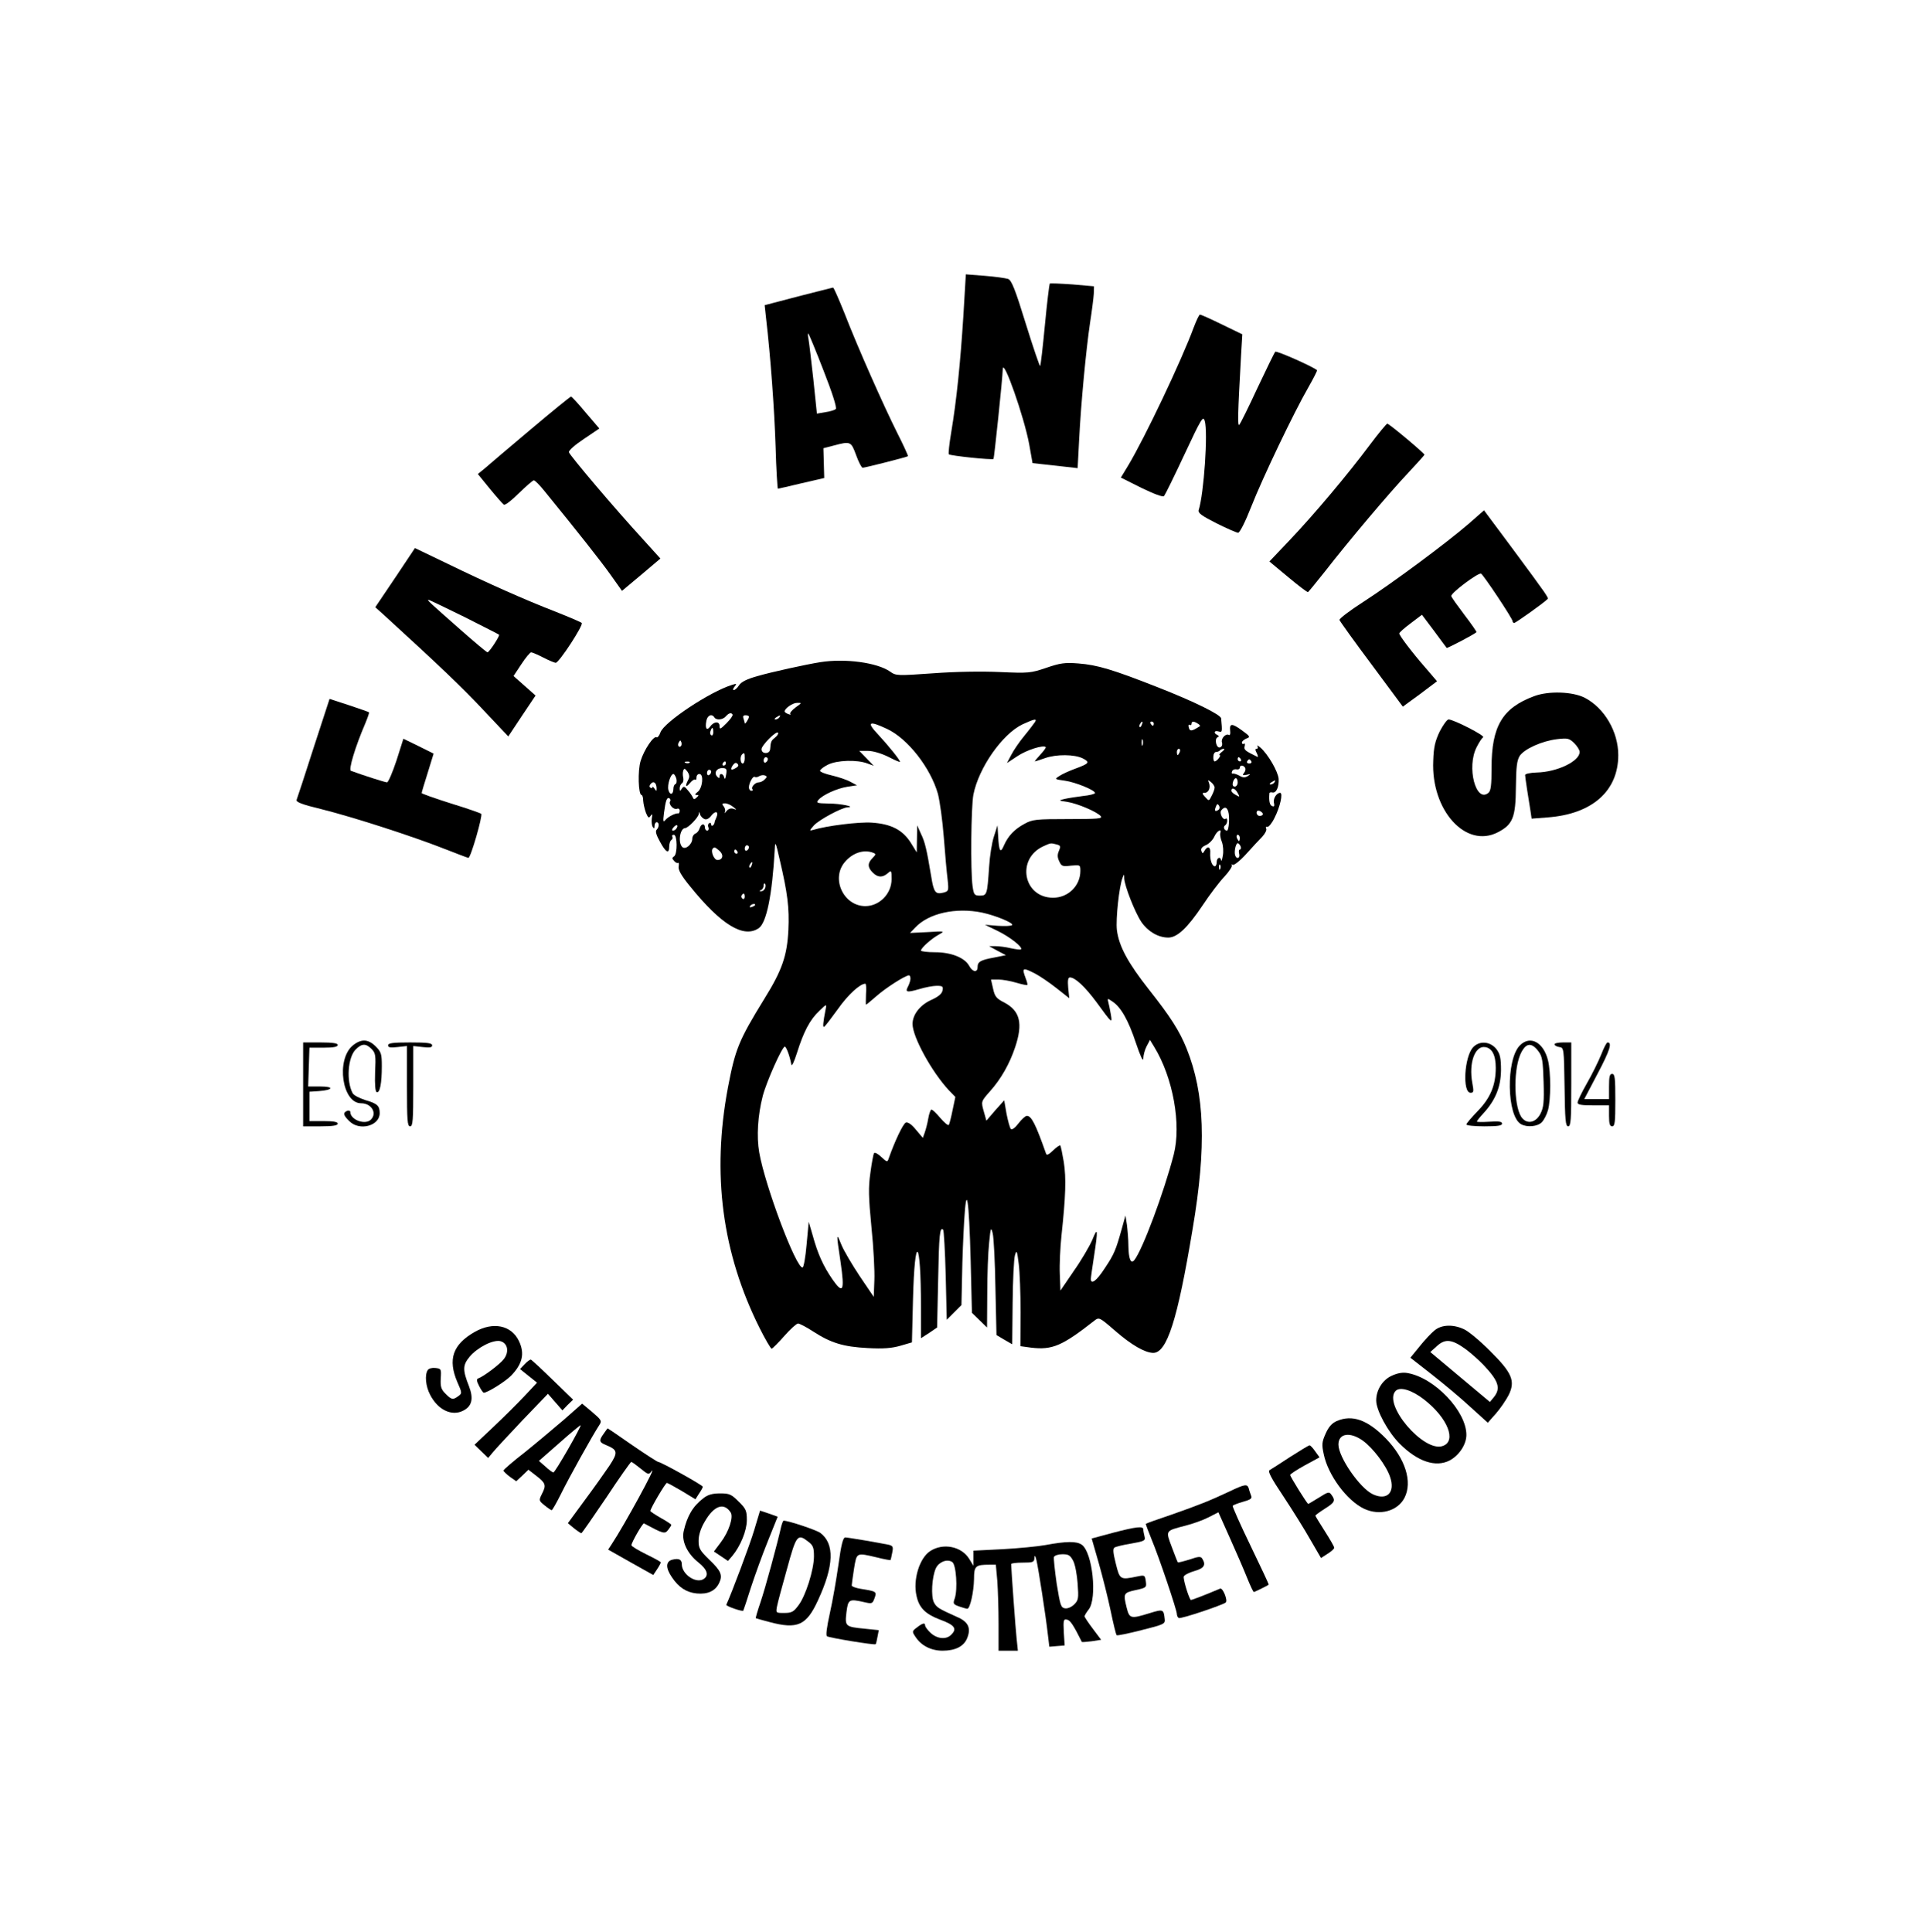 <?xml version="1.0" standalone="no"?>
<!DOCTYPE svg PUBLIC "-//W3C//DTD SVG 20010904//EN"
 "http://www.w3.org/TR/2001/REC-SVG-20010904/DTD/svg10.dtd">
<svg version="1.0" xmlns="http://www.w3.org/2000/svg"
 width="920pt" height="921pt" viewBox="0 0 920 921"
 preserveAspectRatio="xMidYMid meet">

<g transform="translate(0,921) scale(0.1,-0.1)"
fill="#000000" stroke="none">
<path d="M4592 7700 c-14 -218 -32 -399 -58 -553 -9 -54 -14 -101 -11 -103 7
-7 207 -28 213 -22 3 4 43 381 44 428 2 57 102 -228 126 -358 l16 -90 54 -6
c30 -3 78 -9 108 -12 l53 -6 7 134 c9 178 33 429 52 558 9 58 17 121 18 140
l1 35 -103 9 c-57 4 -105 6 -108 4 -2 -3 -13 -91 -23 -197 -10 -105 -20 -194
-23 -196 -2 -2 -33 88 -68 201 -51 166 -68 207 -84 214 -12 4 -62 11 -112 15
l-90 7 -12 -202z"/>
<path d="M3805 7797 l-160 -42 7 -65 c21 -181 39 -426 45 -607 3 -112 9 -203
11 -203 3 0 54 12 113 26 l108 25 -2 71 -2 71 50 13 c79 21 82 20 106 -46 12
-33 26 -60 31 -60 12 0 212 51 216 55 2 1 -21 52 -51 111 -67 134 -188 407
-252 572 -27 67 -51 122 -54 121 -3 0 -78 -20 -166 -42z m120 -352 c42 -107
65 -179 59 -185 -5 -5 -27 -12 -49 -15 l-41 -7 -17 164 c-10 89 -20 175 -23
191 -3 15 -4 27 -1 27 2 0 35 -79 72 -175z"/>
<path d="M5690 7648 c-57 -155 -233 -526 -313 -659 l-34 -56 98 -49 c62 -30
102 -45 108 -39 5 6 49 95 97 198 81 173 89 186 97 160 16 -53 -4 -347 -29
-425 -4 -14 14 -27 85 -63 50 -25 96 -45 103 -45 8 0 35 54 62 123 55 140 205
453 272 569 25 44 44 81 42 83 -19 17 -193 94 -199 88 -4 -4 -42 -82 -85 -173
-42 -91 -81 -169 -86 -175 -9 -10 -8 44 8 331 l6 100 -97 47 c-53 26 -100 47
-105 47 -4 0 -17 -28 -30 -62z"/>
<path d="M2529 7162 c-102 -86 -200 -169 -218 -185 l-33 -27 57 -70 c32 -39
62 -73 67 -76 6 -4 38 21 72 55 34 33 66 61 71 61 6 -1 27 -22 48 -48 162
-199 272 -338 318 -403 l54 -76 92 77 91 77 -85 94 c-134 146 -348 399 -351
413 -2 8 30 36 71 63 l74 50 -65 76 c-35 42 -67 77 -70 76 -4 0 -91 -71 -193
-157z"/>
<path d="M6529 7088 c-103 -138 -265 -331 -382 -454 l-96 -101 89 -74 c49 -41
91 -73 95 -72 3 2 40 47 82 100 112 144 306 374 395 468 43 46 78 85 78 87 0
7 -168 148 -177 148 -4 0 -42 -46 -84 -102z"/>
<path d="M7000 6712 c-109 -94 -367 -285 -502 -372 -64 -41 -115 -80 -113 -86
2 -6 70 -101 153 -212 l149 -201 82 60 81 61 -53 62 c-64 73 -127 156 -127
166 0 4 24 26 54 48 l54 41 58 -77 c31 -42 58 -79 60 -81 2 -3 129 63 142 75
2 1 -23 38 -57 82 -33 44 -62 84 -63 90 -4 14 130 114 142 107 13 -8 150 -214
150 -226 0 -5 4 -9 8 -9 7 0 143 97 159 114 6 6 -5 21 -172 247 l-131 176 -74
-65z"/>
<path d="M1884 6456 l-95 -141 39 -35 c268 -245 378 -350 477 -456 l118 -125
65 98 65 97 -53 47 -52 46 37 56 c21 32 42 57 47 57 5 0 31 -11 58 -25 27 -14
54 -25 59 -25 16 0 134 181 124 190 -4 4 -60 28 -123 53 -147 57 -325 136
-518 230 l-154 74 -94 -141z m329 -187 c89 -45 164 -83 166 -85 5 -5 -47 -84
-55 -84 -4 0 -61 48 -128 107 -153 135 -162 143 -153 143 4 0 80 -37 170 -81z"/>
<path d="M3910 6053 c-69 -11 -233 -47 -298 -66 -51 -14 -79 -28 -89 -44 -8
-13 -20 -23 -25 -23 -6 0 -4 7 3 16 12 15 11 16 -11 9 -105 -32 -325 -178
-342 -227 -5 -15 -14 -26 -18 -23 -14 9 -60 -60 -76 -112 -15 -47 -11 -163 4
-163 4 0 8 -12 8 -28 1 -15 7 -40 13 -57 10 -24 14 -27 22 -15 8 12 10 9 6
-12 -2 -15 0 -33 4 -40 7 -10 9 -9 9 5 0 9 5 17 10 17 13 0 13 -23 0 -36 -7
-7 -2 -25 16 -57 28 -52 44 -60 44 -23 0 14 5 28 10 31 6 4 8 11 5 16 -4 5 0
9 7 9 17 0 18 -92 1 -103 -10 -6 -10 -11 0 -21 6 -8 15 -12 19 -10 4 3 5 -5 3
-17 -3 -16 12 -43 53 -93 149 -185 257 -251 329 -201 37 26 64 159 76 375 2
42 4 38 24 -50 37 -158 46 -228 41 -334 -6 -122 -30 -192 -114 -327 -123 -200
-139 -240 -174 -423 -78 -413 -28 -790 151 -1148 27 -54 53 -98 57 -98 4 0 31
27 60 60 29 33 59 60 66 60 7 0 40 -17 72 -38 85 -55 144 -73 260 -79 75 -4
114 -1 156 11 l55 16 5 203 c8 324 38 297 38 -35 l0 -148 39 25 38 26 5 229
c4 214 8 253 24 237 3 -3 9 -101 12 -217 l5 -212 35 35 35 35 3 139 c1 76 6
194 10 263 11 184 23 108 31 -192 l6 -247 36 -35 36 -35 1 162 c0 89 4 198 9
242 7 73 9 77 17 45 5 -19 11 -136 13 -260 l5 -225 37 -22 38 -22 2 197 c1
108 6 211 11 227 8 27 10 24 18 -40 5 -38 9 -143 9 -232 l-1 -161 51 -7 c101
-12 148 8 301 128 23 18 24 18 100 -48 77 -67 141 -104 181 -105 66 0 116 157
188 590 67 395 58 646 -29 862 -34 84 -77 151 -179 280 -100 127 -143 206
-153 284 -6 52 11 209 27 249 7 19 8 19 8 -2 1 -36 52 -165 82 -209 31 -45 80
-74 128 -74 42 0 91 45 164 154 33 50 80 112 104 137 23 25 39 50 35 54 -4 5
-2 5 4 2 6 -4 35 19 64 51 28 31 63 69 77 83 14 15 22 32 19 38 -4 7 -2 10 5
9 6 -2 22 17 34 42 27 52 42 120 27 120 -17 0 -35 -29 -29 -49 3 -14 1 -18 -9
-14 -12 4 -16 25 -13 61 0 4 7 6 14 4 19 -4 32 26 30 65 -3 35 -51 118 -87
149 -12 10 -18 13 -14 7 4 -7 2 -13 -4 -13 -8 0 -7 -6 1 -21 6 -12 7 -20 2
-17 -59 29 -64 33 -60 50 3 10 1 16 -4 12 -5 -3 -9 0 -9 6 0 6 10 14 21 19 20
7 19 10 -21 39 -48 35 -60 34 -56 -3 2 -13 -1 -22 -6 -19 -15 9 -39 -17 -33
-36 3 -10 0 -20 -9 -23 -17 -7 -29 40 -12 48 8 3 7 7 -1 11 -20 9 -15 23 5 17
19 -5 19 -4 13 62 -2 18 -128 80 -301 148 -216 85 -289 107 -380 114 -64 5
-86 2 -153 -21 -74 -25 -84 -26 -221 -20 -86 4 -212 2 -318 -6 -171 -12 -177
-12 -205 8 -61 43 -214 64 -333 45z m-118 -216 c-17 -13 -29 -27 -25 -31 4 -4
0 -4 -10 0 -9 3 -17 9 -17 12 0 14 38 41 59 41 24 1 24 0 -7 -22z m-300 -34
c2 -5 -11 -23 -29 -41 -29 -29 -33 -31 -33 -14 0 25 -27 23 -45 -2 -16 -22
-25 -9 -18 27 5 27 26 36 38 17 9 -15 41 -12 55 5 14 16 27 19 32 8z m78 -10
c0 -10 -20 -40 -20 -31 0 3 -3 13 -6 22 -4 11 -1 16 10 16 9 0 16 -3 16 -7z
m145 -3 c-3 -5 -12 -10 -18 -10 -7 0 -6 4 3 10 19 12 23 12 15 0z m1219 -22
c-5 -7 -27 -37 -51 -66 -24 -29 -52 -70 -63 -92 l-20 -38 50 33 c43 29 124 55
135 43 2 -2 -9 -18 -26 -36 -16 -18 -28 -32 -26 -32 3 0 24 7 47 15 55 20 143
19 182 -1 35 -18 31 -24 -37 -49 -27 -10 -61 -25 -74 -34 -25 -16 -25 -16 25
-23 50 -7 144 -45 144 -59 0 -4 -26 -11 -57 -14 -32 -4 -71 -10 -88 -14 -30
-7 -30 -8 12 -14 51 -8 143 -48 160 -68 10 -12 -12 -14 -155 -14 -152 0 -171
-2 -207 -22 -49 -26 -79 -58 -99 -103 -17 -41 -24 -30 -28 45 l-3 50 -17 -53
c-10 -30 -20 -95 -23 -145 -9 -132 -10 -137 -44 -137 -26 0 -29 4 -35 46 -10
74 -7 376 4 435 25 128 138 290 235 336 57 26 69 28 59 11z m509 -13 c-3 -9
-8 -14 -10 -11 -3 3 -2 9 2 15 9 16 15 13 8 -4z m57 5 c0 -5 -2 -10 -4 -10 -3
0 -8 5 -11 10 -3 6 -1 10 4 10 6 0 11 -4 11 -10z m210 0 c8 -5 12 -10 10 -12
-39 -25 -48 -26 -53 -7 -3 10 -1 17 4 13 5 -3 9 0 9 5 0 13 10 14 30 1z
m-1482 -25 c99 -46 208 -186 243 -310 9 -35 22 -128 28 -207 6 -79 14 -169 18
-200 6 -56 5 -57 -21 -64 -37 -9 -45 2 -57 77 -22 132 -30 165 -49 204 l-18
40 -1 -64 -1 -65 -29 47 c-39 61 -94 89 -186 95 -61 4 -215 -15 -280 -35 -18
-5 -17 -3 5 22 25 27 131 84 160 86 43 2 -33 18 -89 18 -57 1 -62 3 -50 17 20
24 88 55 138 63 l46 7 -32 17 c-18 10 -58 23 -88 30 -31 7 -56 17 -56 22 0 6
17 19 37 29 43 22 140 25 189 6 l30 -11 -34 35 -35 36 41 0 c24 0 62 -11 97
-28 31 -16 56 -27 56 -24 0 9 -54 76 -104 130 -57 60 -45 68 42 27z m-828 -16
c0 -11 -4 -18 -10 -14 -5 3 -7 12 -3 20 7 21 13 19 13 -6z m294 -26 c-18 -14
-20 -18 -23 -55 -1 -11 -9 -18 -21 -18 -12 0 -20 7 -20 18 0 19 73 92 79 78 2
-5 -5 -15 -15 -23z m1753 -35 c-3 -7 -5 -2 -5 12 0 14 2 19 5 13 2 -7 2 -19 0
-25z m-2201 -5 c-10 -10 -19 5 -10 18 6 11 8 11 12 0 2 -7 1 -15 -2 -18z
m2378 -28 c-4 -8 -8 -15 -10 -15 -2 0 -4 7 -4 15 0 8 4 15 10 15 5 0 7 -7 4
-15z m200 0 c-10 -8 -15 -15 -10 -15 10 0 -13 -30 -24 -30 -4 0 -7 10 -6 23 0
12 6 22 13 22 6 0 15 3 19 8 4 4 12 7 18 7 5 0 1 -7 -10 -15z m-2274 -30 c0
-14 -4 -25 -10 -25 -11 0 -14 33 -3 43 11 11 13 8 13 -18z m110 -4 c0 -6 -4
-13 -10 -16 -5 -3 -10 1 -10 9 0 9 5 16 10 16 6 0 10 -4 10 -9z m2255 -1 c3
-5 1 -10 -4 -10 -6 0 -11 5 -11 10 0 6 2 10 4 10 3 0 8 -4 11 -10z m50 -10 c3
-5 -1 -10 -10 -10 -9 0 -13 5 -10 10 3 6 8 10 10 10 2 0 7 -4 10 -10z m-2678
-6 c-3 -3 -12 -4 -19 -1 -8 3 -5 6 6 6 11 1 17 -2 13 -5z m173 -4 c0 -5 -5
-10 -11 -10 -5 0 -7 5 -4 10 3 6 8 10 11 10 2 0 4 -4 4 -10z m50 -20 c-24 -15
-31 -11 -18 10 9 13 16 16 23 9 7 -7 5 -13 -5 -19z m2425 0 c4 -6 2 -17 -5
-25 -9 -11 -7 -12 12 -9 20 5 21 4 6 -6 -13 -8 -24 -8 -40 2 -13 7 -27 11 -31
10 -5 -2 -7 3 -4 10 2 7 11 12 21 10 9 -2 16 2 16 8 0 13 17 13 25 0z m-2655
-59 c-16 -31 -11 -38 9 -14 10 12 21 19 25 16 3 -4 6 1 6 10 0 10 6 17 14 17
22 0 15 -69 -9 -86 -13 -10 -14 -14 -5 -14 12 0 12 -2 1 -12 -11 -10 -14 -10
-18 -1 -3 7 -13 23 -24 35 -16 20 -20 21 -29 8 -8 -13 -10 -13 -10 2 0 9 5 20
11 24 6 3 8 15 6 26 -3 11 -3 26 0 34 4 12 8 11 20 -5 10 -15 11 -26 3 -40z
m181 25 c-3 -19 -6 -24 -9 -13 -4 19 -22 24 -22 5 0 -9 -3 -9 -11 -1 -17 17
-4 41 23 41 21 0 24 -4 19 -32z m-71 15 c0 -6 -4 -13 -10 -16 -5 -3 -10 1 -10
9 0 9 5 16 10 16 6 0 10 -4 10 -9z m-166 -33 c3 -13 1 -24 -4 -26 -6 -2 -10
-12 -10 -22 0 -29 -17 -33 -24 -6 -6 25 11 76 24 76 4 0 10 -10 14 -22z m421
-4 c-7 -8 -20 -14 -28 -14 -18 0 -39 -24 -30 -33 3 -4 1 -7 -5 -7 -7 0 -12 7
-12 16 0 21 19 56 28 50 5 -3 14 -1 22 4 7 4 19 6 26 3 11 -4 11 -8 -1 -19z
m2255 -14 c0 -11 -6 -20 -14 -20 -9 0 -12 7 -9 20 3 11 9 20 14 20 5 0 9 -9 9
-20z m-2770 -30 c0 -13 -1 -13 -10 0 -5 8 -10 11 -10 7 0 -5 -4 -5 -10 -2 -6
4 -5 11 3 19 13 15 27 3 27 -24z m2660 5 c0 -7 -6 -24 -14 -39 -13 -26 -13
-26 -31 -6 -15 17 -16 20 -3 20 19 0 30 24 21 48 -6 15 -5 15 10 3 9 -7 17
-19 17 -26z m285 25 c-3 -5 -12 -10 -18 -10 -7 0 -6 4 3 10 19 12 23 12 15 0z
m-175 -51 c11 -19 10 -20 -9 -9 -12 6 -21 15 -21 20 0 18 19 11 30 -11z
m-2706 -40 c-8 -14 17 -41 33 -35 7 3 13 -1 13 -9 0 -8 -3 -14 -7 -13 -13 2
-47 -15 -61 -31 -11 -13 -12 -8 -7 33 8 60 14 77 26 70 5 -3 7 -10 3 -15z
m301 -26 c18 -14 18 -15 1 -9 -12 4 -24 0 -33 -11 -8 -10 -12 -12 -8 -5 4 7 1
19 -5 27 -10 12 -9 15 6 15 11 0 28 -8 39 -17z m2312 -15 c-15 -9 -19 -4 -11
16 5 14 9 15 15 5 5 -8 3 -17 -4 -21z m48 -7 c8 -25 3 -91 -6 -91 -13 0 -20
18 -9 25 5 3 10 13 10 22 0 9 -3 13 -7 10 -12 -12 -32 27 -21 40 15 18 26 16
33 -6z m165 -12 c0 -5 -7 -9 -15 -9 -8 0 -15 7 -15 15 0 9 6 12 15 9 8 -4 15
-10 15 -15z m-2662 -24 c10 -4 22 2 33 17 20 25 36 19 24 -9 -5 -10 -9 -21 -9
-25 -2 -13 -16 -21 -16 -9 0 7 -4 10 -10 6 -5 -3 -7 -12 -3 -20 3 -8 0 -15 -6
-15 -6 0 -11 7 -11 15 0 21 -18 19 -25 -4 -3 -11 -12 -22 -20 -25 -8 -3 -15
-14 -15 -24 0 -28 -33 -55 -48 -40 -21 21 -11 89 14 90 15 1 64 52 65 68 1 12
2 11 6 -2 2 -9 12 -19 21 -23z m-133 -44 c-3 -6 -11 -11 -17 -11 -6 0 -6 6 2
15 14 17 26 13 15 -4z m2592 -23 c-2 -7 1 -26 8 -43 6 -17 8 -45 4 -65 -3 -19
-7 -29 -8 -22 -2 20 -21 14 -21 -8 0 -11 -4 -20 -9 -20 -13 0 -24 31 -22 63 3
30 -13 36 -27 11 -8 -14 -10 -15 -15 -1 -4 11 3 20 22 28 15 7 33 25 40 41 12
27 37 41 28 16z m93 -23 c0 -8 -2 -15 -4 -15 -2 0 -6 7 -10 15 -3 8 -1 15 4
15 6 0 10 -7 10 -15z m-873 -31 c19 -5 20 -9 11 -30 -8 -18 -8 -31 1 -50 11
-24 16 -26 56 -21 44 4 45 4 45 -25 0 -71 -58 -128 -130 -128 -143 0 -177 187
-45 246 35 16 34 15 62 8z m877 -9 c3 -8 1 -15 -3 -15 -5 0 -7 -9 -4 -20 6
-21 -12 -29 -19 -8 -6 17 3 58 12 58 4 0 10 -7 14 -15z m-2344 -4 c0 -6 -4
-13 -10 -16 -5 -3 -10 1 -10 9 0 9 5 16 10 16 6 0 10 -4 10 -9z m-141 -17 c22
-19 17 -44 -9 -44 -17 0 -34 43 -22 55 8 7 10 7 31 -11z m86 -4 c3 -5 1 -10
-4 -10 -6 0 -11 5 -11 10 0 6 2 10 4 10 3 0 8 -4 11 -10z m648 -6 c13 -5 13
-8 -4 -25 -24 -24 -24 -44 1 -69 24 -24 47 -25 72 -3 17 15 18 14 18 -29 0
-69 -58 -128 -125 -128 -104 0 -165 131 -98 210 37 44 91 62 136 44z m-580
-59 c-3 -9 -8 -14 -10 -11 -3 3 -2 9 2 15 9 16 15 13 8 -4z m2234 -17 c-3 -8
-6 -5 -6 6 -1 11 2 17 5 13 3 -3 4 -12 1 -19z m-2170 -93 c-4 -8 -12 -15 -19
-14 -10 0 -10 2 0 6 6 2 12 12 12 21 0 8 3 13 6 9 4 -3 4 -13 1 -22z m-97 -41
c0 -8 -5 -12 -10 -9 -6 4 -8 11 -5 16 9 14 15 11 15 -7z m50 -38 c0 -2 -7 -7
-16 -10 -8 -3 -12 -2 -9 4 6 10 25 14 25 6z m1082 -37 c65 -14 149 -49 143
-59 -3 -5 -33 -6 -68 -4 l-62 5 60 -29 c58 -28 122 -78 112 -88 -2 -3 -24 0
-48 5 -24 6 -57 10 -74 10 l-30 0 40 -22 40 -21 -55 -11 c-66 -12 -80 -20 -80
-46 0 -27 -24 -24 -40 6 -21 39 -86 65 -163 65 -37 0 -67 4 -67 8 0 12 50 57
85 76 30 17 29 17 -53 12 l-84 -4 24 25 c64 69 194 98 320 72z m251 -290 c23
-12 69 -43 103 -70 l61 -48 -5 49 c-3 35 -1 50 8 50 25 0 72 -44 127 -118 75
-103 76 -104 68 -57 -4 22 -9 48 -12 58 -5 18 -3 18 20 2 40 -26 76 -89 112
-198 21 -62 34 -91 35 -74 0 15 7 42 16 59 l16 30 20 -33 c90 -147 130 -370
93 -514 -46 -178 -149 -455 -188 -503 -16 -20 -27 5 -28 68 0 30 -4 75 -7 100
l-7 45 -18 -65 c-28 -100 -36 -120 -81 -187 -38 -59 -66 -80 -66 -50 0 6 7 55
15 107 20 130 18 144 -8 79 -13 -30 -52 -97 -88 -148 l-64 -94 -3 79 c-2 44 2
126 8 184 20 185 23 273 11 350 -7 41 -14 76 -17 79 -2 2 -18 -8 -34 -24 -22
-21 -31 -25 -34 -14 -49 139 -69 179 -91 179 -7 0 -25 -16 -40 -36 -16 -21
-31 -32 -36 -27 -5 5 -14 38 -21 73 l-11 64 -43 -48 -42 -49 -11 39 c-15 53
-16 51 29 102 52 58 93 131 119 209 38 113 24 173 -51 213 -38 19 -46 29 -54
66 l-10 44 35 0 c20 0 58 -7 85 -15 27 -8 51 -13 53 -11 2 2 -1 15 -7 30 -20
53 -16 55 43 25z m-593 -25 c0 -8 -5 -24 -11 -36 -16 -29 -7 -31 52 -14 29 9
67 16 84 16 28 0 32 -3 28 -22 -3 -16 -20 -30 -53 -45 -54 -24 -90 -70 -90
-115 0 -62 92 -229 173 -316 l31 -32 -13 -62 c-7 -35 -15 -66 -18 -71 -3 -5
-21 10 -40 32 -19 23 -38 41 -43 41 -4 0 -11 -19 -15 -42 -4 -24 -12 -54 -17
-68 l-9 -25 -33 39 c-21 26 -38 37 -48 34 -13 -5 -53 -89 -82 -172 -6 -18 -8
-17 -35 8 -17 16 -31 23 -35 18 -3 -6 -11 -48 -17 -94 -10 -68 -9 -115 5 -258
10 -96 16 -211 14 -254 l-3 -79 -67 99 c-36 54 -76 122 -87 149 -25 62 -25 57
-4 -83 20 -138 12 -155 -40 -80 -43 63 -69 120 -93 208 l-19 65 -10 -108 c-5
-59 -14 -109 -19 -110 -30 -7 -179 388 -207 549 -13 75 -7 177 17 269 17 66
92 235 105 235 7 0 24 -45 31 -85 2 -12 13 11 27 55 31 99 61 158 106 200 35
34 36 34 31 10 -13 -66 -15 -91 -7 -85 5 3 34 41 65 84 47 67 105 121 131 121
4 0 5 -23 3 -50 -1 -28 -1 -50 0 -50 2 0 25 19 50 41 44 39 138 99 155 99 4 0
7 -7 7 -16z"/>
<path d="M7313 5891 c-151 -56 -203 -143 -203 -341 0 -83 -3 -110 -15 -120
-60 -50 -105 123 -56 218 11 22 25 44 31 47 11 7 -141 85 -165 85 -7 0 -26
-26 -42 -57 -22 -46 -29 -75 -31 -140 -11 -236 155 -420 308 -341 71 37 85 70
86 215 1 98 5 127 18 149 23 34 106 71 178 80 52 6 58 4 82 -19 14 -14 26 -33
26 -42 0 -44 -107 -96 -205 -98 -30 -1 -55 -6 -55 -12 0 -10 15 -108 26 -174
l5 -34 77 6 c212 16 336 126 336 297 0 112 -66 224 -159 273 -58 30 -173 34
-242 8z"/>
<path d="M1495 5645 c-41 -129 -78 -240 -81 -248 -4 -11 24 -22 119 -45 152
-38 433 -129 583 -188 61 -24 114 -44 117 -44 11 0 69 202 61 210 -5 4 -71 27
-146 50 -76 24 -138 46 -138 49 0 3 13 47 29 97 l28 91 -72 36 -72 35 -33
-104 c-19 -57 -39 -104 -45 -104 -9 0 -115 34 -172 55 -13 4 21 116 67 223 12
29 21 54 19 56 -2 2 -45 17 -96 34 l-92 30 -76 -233z"/>
<path d="M1681 4225 c-80 -68 -50 -275 40 -275 50 0 78 -47 47 -78 -27 -27
-98 -1 -98 36 0 6 -7 9 -15 6 -21 -9 -19 -21 10 -49 48 -49 145 -23 145 38 0
35 -12 46 -68 62 -28 9 -56 23 -61 33 -31 58 -23 170 14 208 30 30 49 30 76 3
19 -19 21 -30 17 -112 -2 -60 1 -92 8 -94 15 -5 24 43 24 124 0 58 -3 68 -29
94 -36 36 -70 37 -110 4z"/>
<path d="M7245 4226 c-67 -67 -63 -339 6 -376 29 -16 78 -11 98 9 11 11 24 37
30 58 14 50 14 182 0 238 -22 87 -85 120 -134 71z m89 -29 c18 -24 21 -45 24
-145 3 -97 0 -123 -15 -152 -21 -41 -60 -51 -86 -22 -39 43 -45 218 -11 302
25 58 53 64 88 17z"/>
<path d="M1445 4040 l0 -200 83 0 c59 0 82 4 82 13 0 8 -20 12 -67 12 l-68 0
0 70 0 70 45 3 c69 5 74 22 7 22 l-58 0 3 93 3 92 68 0 c47 0 67 4 67 13 0 8
-23 12 -82 12 l-83 0 0 -200z"/>
<path d="M1850 4226 c0 -10 11 -12 45 -8 l45 5 0 -192 c0 -163 2 -191 15 -191
13 0 15 28 15 191 l0 192 45 -5 c34 -4 45 -2 45 8 0 11 -22 14 -105 14 -83 0
-105 -3 -105 -14z"/>
<path d="M7022 4217 c-42 -45 -52 -217 -12 -217 15 0 16 6 8 48 -17 93 12 176
60 170 34 -4 52 -38 52 -99 0 -82 -25 -143 -85 -205 -30 -31 -55 -60 -55 -65
0 -5 38 -9 85 -9 64 0 85 3 85 13 0 10 -15 12 -60 9 -33 -2 -60 -2 -60 1 0 3
14 21 31 39 57 62 83 125 84 205 0 57 -4 77 -21 100 -29 38 -81 43 -112 10z"/>
<path d="M7410 4231 c0 -5 10 -11 23 -13 22 -3 22 -5 25 -190 2 -158 5 -188
17 -188 13 0 15 30 15 200 l0 200 -40 0 c-22 0 -40 -4 -40 -9z"/>
<path d="M7633 4183 c-13 -32 -43 -94 -68 -137 -25 -44 -45 -85 -45 -93 0 -10
19 -13 75 -13 l75 0 0 -50 c0 -38 4 -50 15 -50 13 0 15 21 15 125 0 104 -2
125 -15 125 -12 0 -15 -13 -15 -60 l0 -60 -59 0 -59 0 64 122 c58 110 70 148
47 148 -5 0 -18 -26 -30 -57z"/>
<path d="M2263 2860 c-105 -60 -129 -131 -83 -239 23 -52 23 -54 5 -67 -26
-19 -32 -18 -61 11 -21 21 -25 33 -23 73 3 45 2 47 -25 50 -16 2 -32 -2 -37
-10 -15 -23 -10 -77 11 -117 37 -73 104 -105 159 -76 41 21 49 57 27 115 -31
79 -31 101 3 142 38 45 112 82 146 74 35 -9 43 -50 18 -84 -18 -25 -98 -85
-124 -94 -8 -3 -7 -13 5 -36 9 -18 19 -32 22 -32 18 0 104 54 131 82 54 56 65
105 37 164 -36 76 -123 94 -211 44z"/>
<path d="M6838 2867 c-15 -12 -47 -46 -71 -76 l-44 -54 101 -79 c55 -43 139
-113 184 -155 l84 -76 39 44 c21 24 48 64 60 87 34 68 17 107 -90 213 -47 47
-102 93 -123 102 -51 24 -107 22 -140 -6z m151 -91 c25 -19 62 -52 82 -73 73
-77 84 -112 50 -154 l-19 -23 -142 119 -142 119 32 29 c40 36 72 32 139 -17z"/>
<path d="M2501 2706 l-22 -23 41 -33 40 -32 -58 -62 c-32 -34 -99 -101 -149
-148 l-91 -86 33 -32 32 -31 20 24 c11 14 75 83 142 154 l123 128 34 -39 35
-40 25 26 26 25 -97 94 c-53 52 -100 95 -104 97 -4 1 -17 -8 -30 -22z"/>
<path d="M6634 2651 c-44 -20 -74 -68 -74 -118 0 -47 56 -150 112 -206 86 -86
172 -114 238 -80 45 24 80 76 80 122 0 113 -152 273 -281 295 -23 4 -47 0 -75
-13z m154 -113 c113 -88 157 -199 89 -222 -90 -32 -287 199 -224 263 21 21 77
4 135 -41z"/>
<path d="M2690 2443 c-47 -40 -131 -111 -187 -156 -57 -44 -103 -84 -103 -88
0 -4 14 -17 31 -30 l30 -21 29 27 29 28 36 -28 c46 -35 50 -46 29 -86 -16 -33
-16 -33 12 -56 16 -13 31 -23 34 -23 3 0 23 35 44 77 36 74 153 284 183 329
13 20 10 24 -34 62 l-48 40 -85 -75z m18 -142 c-35 -61 -66 -111 -70 -111 -4
0 -21 12 -38 28 l-31 27 98 86 c54 48 99 85 101 84 2 -2 -25 -53 -60 -114z"/>
<path d="M6372 2435 c-23 -10 -39 -28 -53 -60 -18 -40 -19 -52 -9 -98 20 -99
110 -221 192 -260 74 -35 160 -12 193 52 39 76 4 187 -89 283 -87 89 -160 115
-234 83z m125 -94 c48 -35 111 -118 129 -172 26 -74 -14 -115 -82 -83 -62 29
-164 177 -164 237 0 54 56 62 117 18z"/>
<path d="M2878 2375 c-24 -33 -23 -41 12 -55 55 -23 57 -34 15 -98 -21 -31
-74 -106 -118 -165 l-80 -109 29 -24 c16 -13 32 -23 35 -24 3 0 56 77 119 170
62 94 116 170 119 170 4 0 23 -14 44 -31 37 -30 39 -31 53 -13 31 38 -129
-256 -190 -348 l-17 -26 108 -61 107 -60 18 27 c10 15 18 30 18 33 0 3 -31 20
-70 39 -38 19 -70 38 -70 43 0 13 54 107 60 104 91 -49 99 -52 115 -31 8 10
15 21 15 24 0 3 -23 18 -50 33 -28 16 -50 31 -50 33 0 12 72 134 79 134 4 0
36 -18 72 -39 l64 -39 17 27 c10 14 18 29 18 33 0 7 -199 118 -212 118 -4 0
-60 36 -124 80 -63 44 -116 80 -117 80 -1 0 -10 -11 -19 -25z"/>
<path d="M6150 2264 c-47 -31 -91 -59 -98 -63 -10 -5 8 -39 67 -127 43 -65
101 -158 128 -206 l50 -86 31 20 c18 11 32 24 32 29 0 5 -20 40 -45 79 -25 39
-45 72 -45 74 0 2 20 17 45 33 48 30 52 39 32 66 -11 16 -16 15 -60 -13 -26
-16 -49 -30 -51 -30 -5 0 -86 130 -86 138 0 4 32 25 70 46 l70 38 -21 29 c-11
16 -23 29 -27 28 -4 0 -45 -25 -92 -55z"/>
<path d="M5860 2099 c-94 -44 -141 -63 -275 -110 -66 -22 -121 -42 -123 -44
-1 -1 11 -34 27 -73 36 -86 121 -338 121 -357 0 -8 4 -16 9 -19 8 -6 208 61
224 74 11 9 -14 72 -27 66 -80 -34 -139 -56 -140 -54 -12 17 -37 102 -33 112
3 7 26 19 51 26 46 13 56 29 37 59 -7 11 -17 11 -60 -4 -29 -9 -54 -15 -56
-14 -2 2 -15 35 -29 73 -30 80 -32 77 64 102 36 9 86 27 111 40 l47 24 55
-123 c30 -67 67 -152 82 -190 15 -37 29 -67 32 -67 4 0 65 30 71 35 1 1 -38
85 -87 186 -49 101 -87 187 -85 190 2 3 24 12 49 19 36 10 45 16 39 29 -3 9
-9 24 -11 34 -7 23 -18 22 -93 -14z"/>
<path d="M3354 2068 c-51 -39 -78 -84 -95 -158 -11 -48 17 -107 70 -149 44
-35 52 -64 22 -81 -37 -19 -101 26 -101 72 0 23 -14 30 -45 22 -32 -8 -33 -39
-2 -84 32 -48 69 -72 118 -77 53 -5 89 12 107 50 18 37 9 58 -49 113 -43 42
-49 53 -49 88 0 27 10 59 29 91 44 77 92 94 124 44 14 -22 -9 -92 -47 -142
l-33 -44 33 -22 34 -23 20 23 c40 48 70 122 70 172 0 44 -4 54 -39 88 -35 35
-44 39 -88 39 -37 0 -58 -6 -79 -22z"/>
<path d="M3596 1918 c-20 -69 -111 -310 -134 -359 -3 -6 77 -34 81 -28 1 2 18
51 36 109 19 58 55 158 81 222 l47 117 -42 15 -42 14 -27 -90z"/>
<path d="M3724 1933 c-19 -85 -77 -298 -99 -362 -14 -41 -24 -75 -22 -76 1 -1
30 -9 64 -18 134 -36 177 -17 232 103 77 166 80 270 11 322 -20 14 -151 58
-175 58 -2 0 -7 -12 -11 -27z m130 -74 c22 -17 26 -28 26 -69 0 -63 -40 -191
-75 -235 -22 -30 -32 -35 -67 -35 -40 0 -40 0 -34 32 3 17 25 98 48 180 44
161 50 168 102 127z"/>
<path d="M5304 1902 l-100 -27 33 -115 c18 -63 44 -166 57 -228 13 -63 26
-116 29 -118 2 -3 56 8 118 24 108 27 114 30 111 53 -5 47 -7 48 -72 28 -90
-28 -96 -26 -109 25 -17 69 -16 72 42 85 52 11 53 13 49 42 -4 30 -6 30 -41
23 -81 -17 -83 -16 -102 61 -13 52 -15 71 -6 77 6 4 42 13 80 19 62 11 68 14
63 33 -3 12 -6 27 -6 34 0 17 -31 14 -146 -16z"/>
<path d="M3997 1752 c-10 -70 -28 -175 -41 -232 -15 -68 -20 -107 -14 -111 13
-8 227 -43 232 -38 2 2 6 18 9 36 l6 31 -68 7 c-92 9 -94 11 -86 79 8 62 12
64 87 47 35 -8 37 -7 47 20 11 31 9 32 -66 44 -24 4 -43 11 -43 16 0 6 5 41
11 80 13 78 10 77 108 54 35 -9 65 -14 66 -13 1 2 5 18 8 35 6 28 3 33 -16 38
-49 10 -194 35 -208 35 -10 0 -19 -32 -32 -128z"/>
<path d="M4985 1844 c-38 -7 -132 -16 -207 -20 l-138 -7 0 -36 0 -36 -20 33
c-37 60 -125 77 -186 37 -51 -33 -83 -137 -65 -214 12 -56 42 -86 110 -112 72
-26 85 -44 55 -73 -23 -24 -67 -20 -98 9 -14 13 -26 29 -26 35 0 15 -12 12
-39 -9 -24 -18 -24 -20 -7 -45 27 -42 75 -66 129 -66 60 0 101 20 117 59 20
49 6 79 -48 102 -89 40 -97 45 -110 69 -15 29 -10 121 9 163 14 30 53 46 78
30 19 -12 27 -130 12 -174 -9 -25 -7 -28 21 -38 17 -6 35 -11 39 -11 13 0 31
80 32 142 0 62 7 68 73 68 l31 0 7 -77 c3 -42 6 -134 6 -205 l0 -128 46 0 46
0 -6 58 c-5 45 -25 322 -26 355 0 4 25 7 55 7 50 0 55 2 56 23 1 15 4 11 10
-13 9 -39 44 -263 54 -353 l7 -58 36 3 37 3 -4 63 c-3 58 -1 64 15 60 16 -2
32 -28 71 -106 0 -2 22 0 47 3 l45 7 -39 52 c-22 29 -40 56 -40 60 0 4 9 19
20 33 41 53 18 272 -33 308 -25 18 -74 17 -172 -1z m131 -76 c9 -17 18 -66 21
-108 5 -70 4 -79 -16 -99 -13 -13 -32 -21 -44 -19 -20 3 -23 14 -40 118 -9 63
-15 120 -13 127 3 7 21 13 40 13 30 0 38 -5 52 -32z"/>
</g>
</svg>
